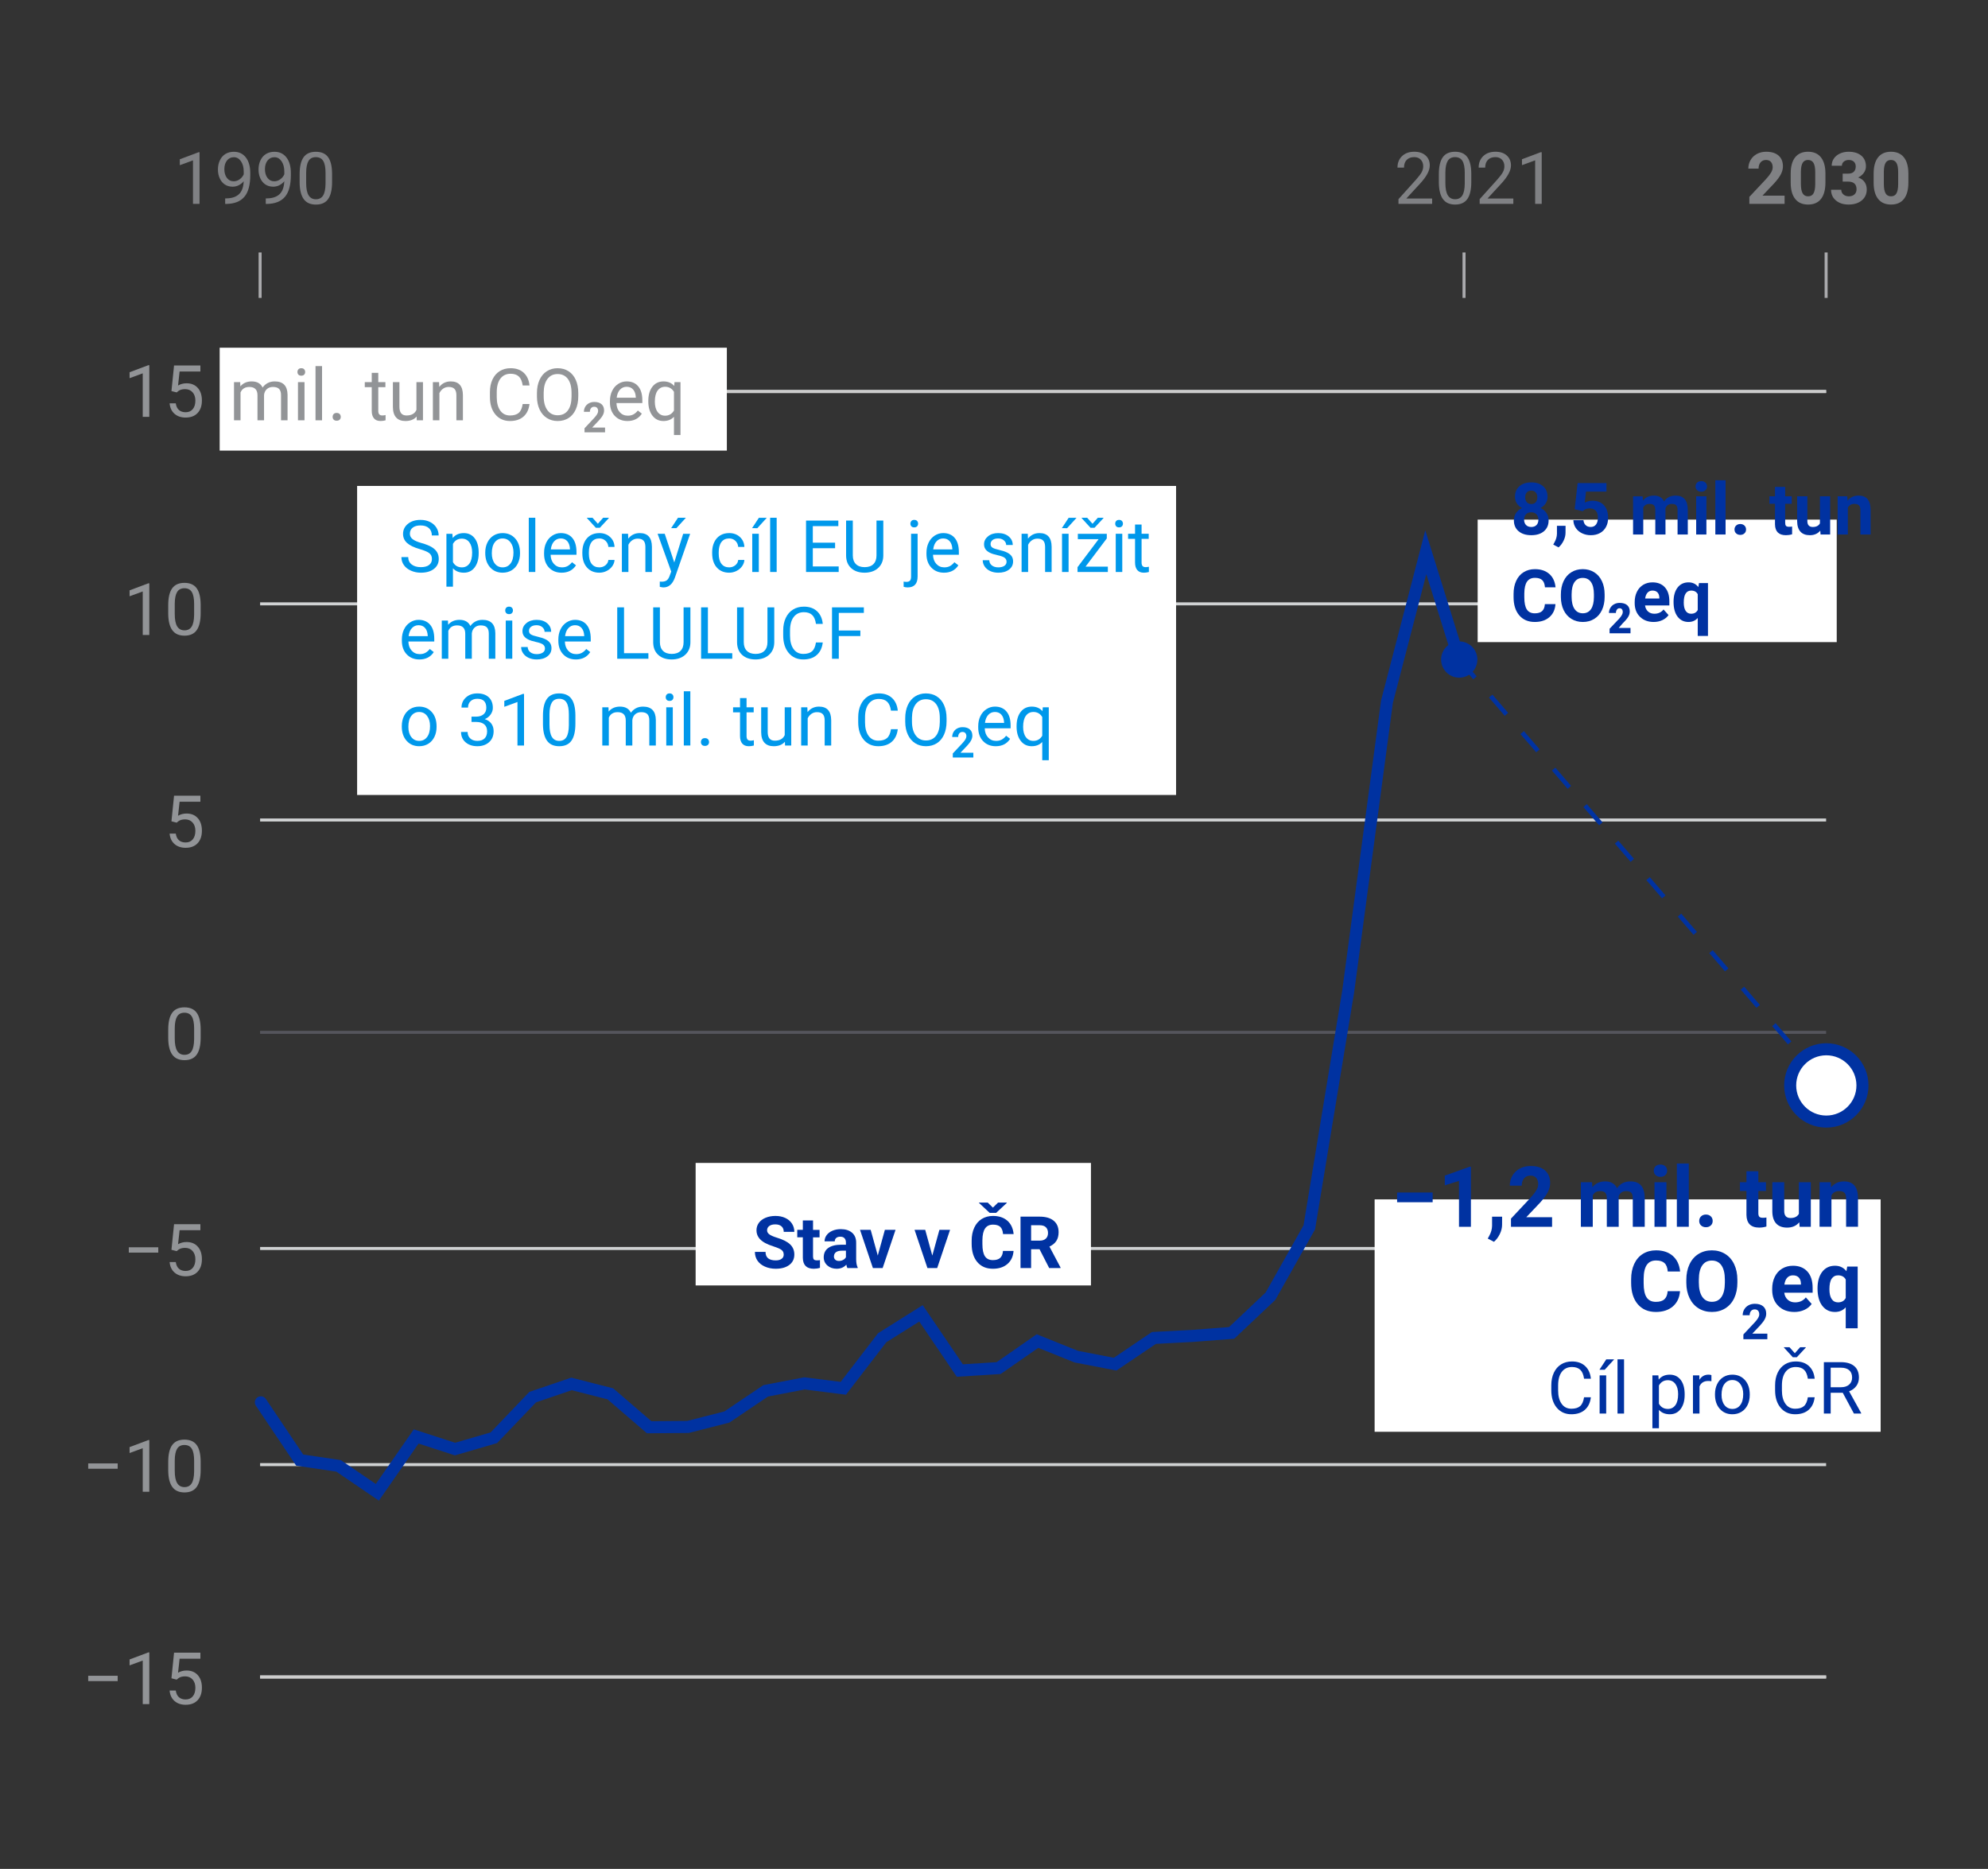 <?xml version="1.0" encoding="UTF-8"?>
<svg id="Layer_1" data-name="Layer 1" xmlns="http://www.w3.org/2000/svg" viewBox="0 0 330 310.181">
  <rect x="0" y="0" width="330" height="310.181" fill="#333333" stroke="none"/>
  <defs>
    <style>
      .cls-1, .cls-2, .cls-3 {
        stroke: #0032a1;
      }

      .cls-1, .cls-2, .cls-3, .cls-4, .cls-5, .cls-6, .cls-7 {
        stroke-miterlimit: 10;
      }

      .cls-1, .cls-3 {
        stroke-linecap: round;
        stroke-width: 2px;
      }

      .cls-1, .cls-8 {
        fill: #fff;
      }

      .cls-2 {
        stroke-dasharray: 0 0 4 4;
        stroke-width: .75px;
      }

      .cls-2, .cls-3, .cls-4, .cls-5, .cls-6, .cls-7 {
        fill: none;
      }

      .cls-9 {
        fill: #808184;
      }

      .cls-9, .cls-10, .cls-8, .cls-11, .cls-12 {
        stroke-width: 0px;
      }

      .cls-10 {
        fill: #929497;
      }

      .cls-11 {
        fill: #0032a1;
      }

      .cls-12 {
        fill: #0098eb;
      }

      .cls-4 {
        stroke: #ccc;
      }

      .cls-4, .cls-5, .cls-6, .cls-7 {
        stroke-width: .5px;
      }

      .cls-5 {
        stroke: #d0d2d3;
      }

      .cls-6 {
        stroke: #aaaaad;
      }

      .cls-7 {
        stroke: #55555c;
      }
    </style>
  </defs>
  <g>
    <path class="cls-5" d="m43.177,243.085h259.951"/>
    <path class="cls-5" d="m43.177,207.212h259.951"/>
    <path class="cls-7" d="m43.177,171.339h259.951"/>
    <path class="cls-5" d="m43.177,136.095h259.951"/>
    <path class="cls-5" d="m43.177,278.328h259.951"/>
    <path class="cls-5" d="m43.177,100.222h259.951"/>
    <path class="cls-5" d="m43.177,64.978h259.951"/>
  </g>
  <g>
    <path class="cls-10" d="m24.785,69.187h-1.09v-7.225l-2.186.803v-.984l3.106-1.166h.17v8.572Z"/>
    <path class="cls-10" d="m28.459,64.91l.434-4.254h4.371v1.002h-3.451l-.258,2.326c.418-.246.893-.369,1.424-.369.777,0,1.395.257,1.852.77s.685,1.208.685,2.083c0,.879-.237,1.571-.712,2.077s-1.138.759-1.989.759c-.754,0-1.369-.209-1.846-.627s-.748-.996-.815-1.734h1.025c.066.488.24.856.521,1.105s.652.372,1.113.372c.504,0,.899-.172,1.187-.516s.431-.818.431-1.424c0-.57-.155-1.028-.466-1.374s-.724-.519-1.239-.519c-.473,0-.844.103-1.113.31l-.287.234-.867-.223Z"/>
  </g>
  <path class="cls-10" d="m28.459,136.317l.434-4.254h4.371v1.002h-3.451l-.258,2.326c.418-.246.893-.369,1.424-.369.777,0,1.395.257,1.852.77s.685,1.208.685,2.083c0,.879-.237,1.571-.712,2.077s-1.138.759-1.989.759c-.754,0-1.369-.209-1.846-.627s-.748-.996-.815-1.734h1.025c.066.488.24.856.521,1.105s.652.372,1.113.372c.504,0,.899-.172,1.187-.516s.431-.818.431-1.424c0-.57-.155-1.028-.466-1.374s-.724-.519-1.239-.519c-.473,0-.844.103-1.113.31l-.287.234-.867-.223Z"/>
  <g>
    <path class="cls-10" d="m26.273,207.897h-4.893v-.885h4.893v.885Z"/>
    <path class="cls-10" d="m28.459,207.434l.434-4.254h4.371v1.002h-3.451l-.258,2.326c.418-.246.893-.369,1.424-.369.777,0,1.395.257,1.852.77s.685,1.208.685,2.083c0,.879-.237,1.571-.712,2.077s-1.138.759-1.989.759c-.754,0-1.369-.209-1.846-.627s-.748-.996-.815-1.734h1.025c.066.488.24.856.521,1.105s.652.372,1.113.372c.504,0,.899-.172,1.187-.516s.431-.818.431-1.424c0-.57-.155-1.028-.466-1.374s-.724-.519-1.239-.519c-.473,0-.844.103-1.113.31l-.287.234-.867-.223Z"/>
  </g>
  <path class="cls-10" d="m33.31,172.2c0,1.27-.217,2.213-.65,2.83s-1.111.926-2.033.926c-.91,0-1.584-.302-2.022-.905s-.664-1.505-.68-2.704v-1.447c0-1.254.217-2.186.65-2.795s1.113-.914,2.039-.914c.918,0,1.594.294,2.027.882s.656,1.495.668,2.722v1.406Zm-1.084-1.482c0-.918-.129-1.587-.387-2.007s-.666-.63-1.225-.63c-.555,0-.959.209-1.213.627s-.385,1.06-.393,1.928v1.734c0,.922.134,1.603.401,2.042s.673.659,1.216.659c.535,0,.933-.207,1.192-.621s.396-1.066.407-1.957v-1.775Z"/>
  <g>
    <path class="cls-10" d="m24.785,105.387h-1.09v-7.225l-2.186.803v-.984l3.106-1.166h.17v8.572Z"/>
    <path class="cls-10" d="m33.31,101.748c0,1.27-.217,2.213-.65,2.83s-1.111.926-2.033.926c-.91,0-1.584-.302-2.022-.905s-.664-1.505-.68-2.704v-1.447c0-1.254.217-2.186.65-2.795s1.113-.914,2.039-.914c.918,0,1.594.294,2.027.882s.656,1.495.668,2.722v1.406Zm-1.084-1.482c0-.918-.129-1.587-.387-2.007s-.666-.63-1.225-.63c-.555,0-.959.209-1.213.627s-.385,1.06-.393,1.928v1.734c0,.922.134,1.603.401,2.042s.673.659,1.216.659c.535,0,.933-.207,1.192-.621s.396-1.066.407-1.957v-1.775Z"/>
  </g>
  <g>
    <path class="cls-10" d="m19.535,243.769h-4.893v-.885h4.893v.885Z"/>
    <path class="cls-10" d="m24.785,247.584h-1.09v-7.225l-2.186.803v-.984l3.106-1.166h.17v8.572Z"/>
    <path class="cls-10" d="m33.31,243.945c0,1.27-.217,2.213-.65,2.83s-1.111.926-2.033.926c-.91,0-1.584-.302-2.022-.905s-.664-1.505-.68-2.704v-1.447c0-1.254.217-2.186.65-2.795s1.113-.914,2.039-.914c.918,0,1.594.294,2.027.882s.656,1.495.668,2.722v1.406Zm-1.084-1.482c0-.918-.129-1.587-.387-2.007s-.666-.63-1.225-.63c-.555,0-.959.209-1.213.627s-.385,1.06-.393,1.928v1.734c0,.922.134,1.603.401,2.042s.673.659,1.216.659c.535,0,.933-.207,1.192-.621s.396-1.066.407-1.957v-1.775Z"/>
  </g>
  <g>
    <path class="cls-10" d="m19.535,279.014h-4.893v-.885h4.893v.885Z"/>
    <path class="cls-10" d="m24.785,282.828h-1.09v-7.225l-2.186.803v-.984l3.106-1.166h.17v8.572Z"/>
    <path class="cls-10" d="m28.459,278.551l.434-4.254h4.371v1.002h-3.451l-.258,2.326c.418-.246.893-.369,1.424-.369.777,0,1.395.257,1.852.77s.685,1.208.685,2.083c0,.879-.237,1.571-.712,2.077s-1.138.759-1.989.759c-.754,0-1.369-.209-1.846-.627s-.748-.996-.815-1.734h1.025c.066.488.24.856.521,1.105s.652.372,1.113.372c.504,0,.899-.172,1.187-.516s.431-.818.431-1.424c0-.57-.155-1.028-.466-1.374s-.724-.519-1.239-.519c-.473,0-.844.103-1.113.31l-.287.234-.867-.223Z"/>
  </g>
  <g>
    <path class="cls-9" d="m33.123,33.839h-1.09v-7.225l-2.186.803v-.984l3.106-1.166h.17v8.572Z"/>
    <path class="cls-9" d="m40.453,30.089c-.227.27-.497.486-.811.65s-.659.246-1.034.246c-.492,0-.921-.121-1.286-.363s-.647-.583-.847-1.022-.299-.925-.299-1.456c0-.57.108-1.084.325-1.541s.524-.807.923-1.049.863-.363,1.395-.363c.844,0,1.509.315,1.995.946s.73,1.491.73,2.581v.316c0,1.66-.328,2.872-.984,3.636s-1.647,1.155-2.971,1.175h-.211v-.92h.229c.894-.016,1.582-.248,2.062-.699s.742-1.163.785-2.137Zm-1.67,0c.363,0,.698-.111,1.005-.334s.53-.498.671-.826v-.434c0-.711-.154-1.289-.463-1.734s-.699-.668-1.172-.668c-.477,0-.859.183-1.148.548s-.434.847-.434,1.444c0,.582.14,1.062.419,1.438s.653.565,1.122.565Z"/>
    <path class="cls-9" d="m47.191,30.089c-.227.27-.497.486-.811.65s-.659.246-1.034.246c-.492,0-.921-.121-1.286-.363s-.647-.583-.847-1.022-.299-.925-.299-1.456c0-.57.108-1.084.325-1.541s.524-.807.923-1.049.863-.363,1.395-.363c.844,0,1.509.315,1.995.946s.73,1.491.73,2.581v.316c0,1.66-.328,2.872-.984,3.636s-1.647,1.155-2.971,1.175h-.211v-.92h.229c.894-.016,1.582-.248,2.062-.699s.742-1.163.785-2.137Zm-1.67,0c.363,0,.698-.111,1.005-.334s.53-.498.671-.826v-.434c0-.711-.154-1.289-.463-1.734s-.699-.668-1.172-.668c-.477,0-.859.183-1.148.548s-.434.847-.434,1.444c0,.582.14,1.062.419,1.438s.653.565,1.122.565Z"/>
    <path class="cls-9" d="m55.124,30.2c0,1.27-.217,2.213-.65,2.83s-1.111.926-2.033.926c-.91,0-1.584-.302-2.022-.905s-.664-1.505-.68-2.704v-1.447c0-1.254.217-2.186.65-2.795s1.113-.914,2.039-.914c.918,0,1.594.294,2.027.882s.656,1.495.668,2.722v1.406Zm-1.084-1.482c0-.918-.129-1.587-.387-2.007s-.666-.63-1.225-.63c-.555,0-.959.209-1.213.627s-.385,1.06-.393,1.928v1.734c0,.922.134,1.603.401,2.042s.673.659,1.216.659c.535,0,.933-.207,1.192-.621s.396-1.066.407-1.957v-1.775Z"/>
  </g>
  <g>
    <path class="cls-9" d="m296.233,33.834h-5.848v-1.16l2.76-2.941c.379-.414.659-.775.841-1.084s.273-.602.273-.879c0-.379-.096-.677-.287-.894s-.465-.325-.82-.325c-.383,0-.685.132-.905.396s-.331.61-.331,1.04h-1.699c0-.519.124-.994.372-1.424s.599-.767,1.052-1.011.967-.366,1.541-.366c.879,0,1.562.211,2.048.633s.73,1.018.73,1.787c0,.422-.109.852-.328,1.289s-.594.947-1.125,1.529l-1.94,2.045h3.668v1.365Z"/>
    <path class="cls-9" d="m303.013,30.306c0,1.18-.244,2.082-.732,2.707s-1.203.938-2.144.938c-.93,0-1.641-.307-2.133-.92s-.744-1.492-.756-2.637v-1.57c0-1.191.247-2.096.741-2.713s1.206-.926,2.136-.926,1.641.306,2.133.917.744,1.489.756,2.634v1.57Zm-1.693-1.727c0-.708-.097-1.223-.29-1.545s-.495-.484-.905-.484c-.398,0-.692.153-.882.46s-.29.787-.302,1.44v2.076c0,.696.095,1.213.284,1.551s.493.507.911.507c.414,0,.713-.162.896-.487.184-.324.279-.821.287-1.49v-2.029Z"/>
    <path class="cls-9" d="m305.878,28.818h.902c.43,0,.748-.107.955-.322s.31-.5.31-.856c0-.344-.102-.611-.308-.803s-.487-.287-.847-.287c-.324,0-.596.089-.815.267s-.328.409-.328.694h-1.693c0-.445.12-.845.36-1.198s.576-.63,1.008-.829.907-.299,1.427-.299c.902,0,1.609.216,2.121.647s.768,1.026.768,1.784c0,.391-.119.75-.357,1.078s-.551.58-.938.756c.48.172.839.43,1.075.773s.354.75.354,1.219c0,.758-.276,1.365-.829,1.822s-1.284.685-2.194.685c-.852,0-1.548-.225-2.089-.674s-.811-1.043-.811-1.781h1.693c0,.32.12.582.36.785s.536.305.888.305c.402,0,.718-.106.946-.319s.343-.495.343-.847c0-.852-.469-1.277-1.406-1.277h-.896v-1.324Z"/>
    <path class="cls-9" d="m316.782,30.306c0,1.18-.244,2.082-.732,2.707s-1.203.938-2.144.938c-.93,0-1.641-.307-2.133-.92s-.744-1.492-.756-2.637v-1.57c0-1.191.247-2.096.741-2.713s1.206-.926,2.136-.926,1.641.306,2.133.917.744,1.489.756,2.634v1.57Zm-1.693-1.727c0-.708-.097-1.223-.29-1.545s-.495-.484-.905-.484c-.398,0-.692.153-.882.46s-.29.787-.302,1.44v2.076c0,.696.095,1.213.284,1.551s.493.507.911.507c.414,0,.713-.162.896-.487.184-.324.279-.821.287-1.49v-2.029Z"/>
  </g>
  <g>
    <path class="cls-9" d="m237.731,33.834h-5.59v-.779l2.953-3.281c.438-.496.739-.899.905-1.21s.249-.632.249-.964c0-.445-.135-.81-.404-1.096s-.629-.428-1.078-.428c-.539,0-.958.153-1.257.46s-.448.733-.448,1.28h-1.084c0-.785.253-1.42.759-1.904s1.183-.727,2.03-.727c.793,0,1.42.208,1.881.624s.691.97.691,1.661c0,.84-.535,1.84-1.605,3l-2.285,2.478h4.283v.885Z"/>
    <path class="cls-9" d="m244.229,30.195c0,1.27-.217,2.213-.65,2.83s-1.111.926-2.033.926c-.91,0-1.584-.302-2.022-.905s-.664-1.505-.68-2.704v-1.447c0-1.254.217-2.186.65-2.795s1.113-.914,2.039-.914c.918,0,1.594.294,2.027.882s.656,1.495.668,2.722v1.406Zm-1.084-1.482c0-.918-.129-1.587-.387-2.007s-.666-.63-1.225-.63c-.555,0-.959.209-1.213.627s-.385,1.06-.393,1.928v1.734c0,.922.134,1.603.401,2.042s.673.659,1.216.659c.535,0,.933-.207,1.192-.621s.396-1.066.407-1.957v-1.775Z"/>
    <path class="cls-9" d="m251.207,33.834h-5.59v-.779l2.953-3.281c.438-.496.739-.899.905-1.21s.249-.632.249-.964c0-.445-.135-.81-.404-1.096s-.629-.428-1.078-.428c-.539,0-.958.153-1.257.46s-.448.733-.448,1.28h-1.084c0-.785.253-1.42.759-1.904s1.183-.727,2.03-.727c.793,0,1.42.208,1.881.624s.691.97.691,1.661c0,.84-.535,1.84-1.605,3l-2.285,2.478h4.283v.885Z"/>
    <path class="cls-9" d="m255.918,33.834h-1.09v-7.225l-2.186.803v-.984l3.106-1.166h.17v8.572Z"/>
  </g>
  <path class="cls-6" d="m43.177,41.902v7.543"/>
  <path class="cls-6" d="m303.128,41.902v7.543"/>
  <path class="cls-6" d="m243.024,41.902v7.543"/>
  <g>
    <rect class="cls-8" x="228.182" y="199.063" width="83.998" height="38.571"/>
    <g>
      <path class="cls-11" d="m237.814,199.536h-5.899v-1.613h5.899v1.613Z"/>
      <path class="cls-11" d="m244.164,203.61h-1.976v-7.615l-2.358.731v-1.606l4.122-1.477h.212v9.967Z"/>
      <path class="cls-11" d="m247.992,206.105l-1.032-.54.246-.444c.305-.556.462-1.11.472-1.661v-1.531h1.668l-.007,1.367c-.004.506-.132,1.016-.383,1.531s-.572.941-.964,1.278Z"/>
      <path class="cls-11" d="m257.638,203.61h-6.822v-1.353l3.22-3.432c.442-.483.769-.905.981-1.265s.318-.702.318-1.025c0-.442-.112-.79-.335-1.042s-.542-.379-.957-.379c-.447,0-.799.154-1.056.461s-.386.712-.386,1.213h-1.982c0-.606.144-1.16.434-1.661s.698-.894,1.227-1.179,1.128-.427,1.798-.427c1.025,0,1.822.246,2.389.738s.851,1.187.851,2.085c0,.492-.127.994-.383,1.504s-.693,1.105-1.312,1.784l-2.263,2.386h4.279v1.593Z"/>
      <path class="cls-11" d="m264.269,196.214l.061.827c.524-.643,1.233-.964,2.126-.964.953,0,1.606.376,1.962,1.128.519-.752,1.26-1.128,2.222-1.128.802,0,1.399.233,1.791.701s.588,1.17.588,2.109v4.724h-1.982v-4.717c0-.419-.082-.726-.246-.919s-.454-.29-.868-.29c-.592,0-1.002.283-1.23.848l.007,5.079h-1.976v-4.71c0-.428-.085-.738-.253-.93s-.456-.287-.861-.287c-.56,0-.966.232-1.217.697v5.229h-1.976v-7.396h1.853Z"/>
      <path class="cls-11" d="m274.522,194.3c0-.296.099-.54.297-.731s.468-.287.81-.287c.337,0,.606.096.807.287s.301.435.301.731c0,.301-.102.547-.304.738s-.471.287-.803.287-.601-.096-.803-.287-.304-.438-.304-.738Zm2.099,9.31h-1.982v-7.396h1.982v7.396Z"/>
      <path class="cls-11" d="m280.333,203.61h-1.982v-10.5h1.982v10.5Z"/>
      <path class="cls-11" d="m282.062,202.639c0-.315.106-.57.318-.766s.477-.294.796-.294c.324,0,.591.098.803.294s.318.451.318.766c0,.31-.105.561-.315.755s-.478.29-.807.29c-.324,0-.59-.097-.8-.29s-.315-.445-.315-.755Z"/>
      <path class="cls-11" d="m291.879,194.395v1.818h1.265v1.449h-1.265v3.691c0,.273.052.469.157.588s.305.178.602.178c.219,0,.413-.016.581-.048v1.497c-.387.119-.786.178-1.196.178-1.385,0-2.092-.7-2.119-2.099v-3.985h-1.08v-1.449h1.08v-1.818h1.976Z"/>
      <path class="cls-11" d="m298.674,202.858c-.488.592-1.162.889-2.023.889-.793,0-1.398-.228-1.815-.684s-.63-1.123-.639-2.003v-4.847h1.976v4.784c0,.771.351,1.157,1.053,1.157.67,0,1.13-.232,1.381-.698v-5.242h1.982v7.396h-1.859l-.055-.752Z"/>
      <path class="cls-11" d="m303.897,196.214l.061.855c.529-.661,1.237-.991,2.126-.991.784,0,1.367.23,1.75.69s.579,1.148.588,2.064v4.778h-1.976v-4.731c0-.419-.091-.724-.273-.913s-.485-.284-.909-.284c-.556,0-.973.237-1.251.711v5.216h-1.976v-7.396h1.859Z"/>
      <path class="cls-11" d="m278.877,214.295c-.078,1.071-.473,1.914-1.186,2.529s-1.653.923-2.82.923c-1.276,0-2.28-.43-3.011-1.289s-1.097-2.038-1.097-3.538v-.608c0-.957.169-1.8.506-2.529s.819-1.289,1.446-1.678,1.355-.585,2.184-.585c1.148,0,2.074.308,2.775.923s1.107,1.479,1.217,2.591h-2.051c-.05-.643-.229-1.108-.537-1.398s-.776-.434-1.405-.434c-.684,0-1.195.245-1.535.735s-.514,1.25-.523,2.28v.752c0,1.076.163,1.862.489,2.358s.84.745,1.542.745c.633,0,1.106-.144,1.419-.434s.491-.737.537-1.343h2.051Z"/>
      <path class="cls-11" d="m288.399,212.859c0,.98-.173,1.839-.519,2.577s-.842,1.308-1.487,1.709-1.384.602-2.218.602c-.825,0-1.561-.198-2.208-.595s-1.148-.963-1.504-1.699-.536-1.583-.54-2.54v-.492c0-.98.177-1.842.53-2.587s.852-1.317,1.497-1.716,1.382-.598,2.211-.598,1.566.199,2.211.598,1.144.971,1.497,1.716.53,1.605.53,2.581v.444Zm-2.078-.451c0-1.044-.187-1.836-.56-2.379s-.907-.814-1.6-.814c-.688,0-1.219.268-1.593.803s-.563,1.32-.567,2.355v.485c0,1.016.187,1.805.56,2.365s.912.841,1.613.841c.688,0,1.217-.27,1.586-.81s.556-1.327.56-2.362v-.485Z"/>
      <path class="cls-11" d="m293.373,222.273h-3.978v-.789l1.877-2.001c.258-.282.449-.527.572-.737s.185-.409.185-.598c0-.257-.065-.46-.195-.607-.13-.147-.316-.221-.558-.221-.261,0-.466.089-.616.269-.15.179-.225.415-.225.707h-1.156c0-.353.085-.676.253-.968.169-.292.407-.521.715-.688.308-.166.657-.249,1.048-.249.598,0,1.062.144,1.393.43.331.287.496.692.496,1.216,0,.287-.074.579-.223.876-.149.298-.404.644-.765,1.04l-1.319,1.391h2.495v.929Z"/>
      <path class="cls-11" d="m297.847,217.747c-1.085,0-1.968-.333-2.649-.998s-1.022-1.552-1.022-2.659v-.191c0-.743.144-1.407.431-1.993s.694-1.037,1.22-1.353,1.127-.475,1.801-.475c1.012,0,1.808.319,2.389.957s.872,1.542.872,2.714v.807h-4.71c.064.483.256.871.578,1.162s.728.438,1.22.438c.761,0,1.356-.276,1.784-.827l.971,1.087c-.296.419-.697.746-1.203.981s-1.066.352-1.682.352Zm-.226-6.077c-.392,0-.71.133-.954.398s-.4.645-.468,1.14h2.748v-.158c-.009-.439-.127-.779-.355-1.02s-.551-.36-.971-.36Z"/>
      <path class="cls-11" d="m301.702,213.844c0-1.162.259-2.081.776-2.755s1.227-1.012,2.129-1.012c.793,0,1.424.303,1.894.909l.13-.772h1.736v10.241h-1.982v-3.48c-.456.515-1.053.772-1.791.772-.879,0-1.581-.342-2.106-1.025s-.786-1.643-.786-2.878Zm1.976.14c0,.708.124,1.246.373,1.616.248.37.598.555,1.049.555.606,0,1.035-.242,1.285-.726v-3.061c-.246-.465-.67-.698-1.272-.698-.456,0-.809.185-1.06.555s-.376.956-.376,1.759Z"/>
      <path class="cls-11" d="m264.078,231.903c-.105.902-.439,1.599-.999,2.089s-1.306.735-2.235.735c-1.008,0-1.815-.361-2.423-1.084s-.911-1.69-.911-2.9v-.82c0-.793.142-1.49.425-2.092s.685-1.063,1.204-1.386,1.121-.483,1.805-.483c.906,0,1.633.253,2.18.759s.865,1.206.955,2.101h-1.131c-.098-.682-.31-1.176-.636-1.481s-.782-.458-1.368-.458c-.719,0-1.282.266-1.69.798-.408.531-.612,1.288-.612,2.269v.827c0,.927.193,1.664.58,2.211.387.548.928.821,1.623.821.625,0,1.105-.142,1.438-.425s.556-.776.665-1.48h1.131Z"/>
      <path class="cls-11" d="m266.633,225.616h1.312l-1.57,1.723-.873-.003,1.131-1.72Zm-.012,8.994h-1.09v-6.34h1.09v6.34Z"/>
      <path class="cls-11" d="m269.586,234.61h-1.084v-9h1.084v9Z"/>
      <path class="cls-11" d="m279.647,231.511c0,.965-.221,1.742-.662,2.332s-1.039.885-1.793.885c-.769,0-1.375-.244-1.816-.732v3.053h-1.084v-8.777h.99l.053.703c.441-.547,1.055-.82,1.84-.82.762,0,1.364.287,1.808.861s.665,1.373.665,2.397v.1Zm-1.084-.123c0-.715-.152-1.279-.457-1.693s-.723-.621-1.254-.621c-.656,0-1.148.291-1.477.873v3.029c.324.578.82.867,1.488.867.519,0,.933-.206,1.239-.618s.46-1.024.46-1.837Z"/>
      <path class="cls-11" d="m284.088,229.243c-.164-.027-.342-.041-.533-.041-.711,0-1.193.303-1.447.908v4.5h-1.084v-6.34h1.055l.018.732c.355-.566.859-.85,1.512-.85.211,0,.371.027.48.082v1.008Z"/>
      <path class="cls-11" d="m284.68,231.382c0-.621.122-1.18.366-1.676s.584-.879,1.02-1.148.933-.404,1.491-.404c.863,0,1.562.299,2.095.896s.8,1.393.8,2.385v.076c0,.617-.118,1.171-.354,1.661s-.574.872-1.014,1.145-.944.41-1.515.41c-.859,0-1.556-.299-2.089-.896s-.8-1.389-.8-2.373v-.076Zm1.09.129c0,.703.163,1.268.489,1.693s.763.639,1.31.639c.551,0,.988-.216,1.312-.647s.486-1.036.486-1.813c0-.695-.165-1.259-.495-1.69s-.769-.647-1.315-.647c-.535,0-.967.213-1.295.639s-.492,1.035-.492,1.828Z"/>
      <path class="cls-11" d="m301.227,231.903c-.105.902-.439,1.599-.999,2.089s-1.306.735-2.235.735c-1.008,0-1.815-.361-2.423-1.084s-.911-1.69-.911-2.9v-.82c0-.793.142-1.49.425-2.092s.685-1.063,1.204-1.386,1.121-.483,1.805-.483c.906,0,1.633.253,2.18.759s.865,1.206.955,2.101h-1.131c-.098-.682-.31-1.176-.636-1.481s-.782-.458-1.368-.458c-.719,0-1.282.266-1.69.798-.408.531-.612,1.288-.612,2.269v.827c0,.927.193,1.664.58,2.211.387.548.928.821,1.623.821.625,0,1.105-.142,1.438-.425s.556-.776.665-1.48h1.131Zm-3.293-7.307l.879-.996h.938v.059l-1.488,1.605h-.662l-1.471-1.605v-.059h.92l.885.996Z"/>
      <path class="cls-11" d="m305.891,231.159h-2.004v3.451h-1.131v-8.531h2.824c.961,0,1.7.219,2.218.656s.776,1.074.776,1.91c0,.531-.144.994-.431,1.389s-.686.69-1.198.885l2.004,3.621v.07h-1.207l-1.852-3.451Zm-2.004-.92h1.728c.559,0,1.003-.144,1.333-.435s.495-.677.495-1.162c0-.528-.157-.934-.472-1.215-.315-.282-.769-.425-1.362-.429h-1.723v3.24Z"/>
    </g>
  </g>
  <path class="cls-4" d="m43.177,278.328h259.951"/>
  <path class="cls-4" d="m43.177,64.978h259.951"/>
  <g>
    <polyline class="cls-3" points="43.302 232.746 49.748 242.334 56.194 243.291 62.639 247.68 69.085 238.411 75.531 240.503 81.977 238.626 88.423 231.883 94.868 229.688 101.314 231.334 107.76 236.883 114.206 236.831 120.652 235.185 127.098 230.841 133.543 229.601 139.989 230.417 146.435 222.03 152.881 217.977 159.327 227.47 165.773 227.061 172.219 222.577 178.664 225.167 185.11 226.409 191.556 222.057 198.002 221.721 204.448 221.222 210.893 215.133 217.339 203.703 223.785 164.613 230.231 116.458 236.677 91.658 242.272 109.608"/>
    <path class="cls-11" d="m239.356,110.36c.494,1.586,2.181,2.471,3.767,1.977,1.586-.494,2.471-2.181,1.976-3.767s-2.181-2.471-3.767-1.977c-1.586.494-2.471,2.181-1.976,3.767Z"/>
  </g>
  <line class="cls-2" x1="242.229" y1="109.469" x2="303.161" y2="180.149"/>
  <circle class="cls-1" cx="303.161" cy="180.149" r="6"/>
  <rect class="cls-8" x="36.466" y="57.709" width="84.189" height="17.078"/>
  <g>
    <path class="cls-10" d="m39.871,63.42l.029.703c.465-.547,1.092-.82,1.881-.82.887,0,1.49.34,1.81,1.02.211-.305.485-.551.823-.738s.737-.281,1.198-.281c1.391,0,2.098.736,2.121,2.209v4.248h-1.084v-4.184c0-.453-.103-.792-.31-1.017s-.555-.337-1.043-.337c-.402,0-.736.12-1.002.36s-.42.564-.463.97v4.207h-1.09v-4.154c0-.922-.451-1.383-1.353-1.383-.711,0-1.197.303-1.459.908v4.629h-1.084v-6.34h1.025Z"/>
    <path class="cls-10" d="m49.374,61.739c0-.176.054-.324.161-.445s.267-.182.477-.182.371.06.48.182.164.27.164.445-.055.322-.164.44-.27.176-.48.176-.37-.059-.477-.176-.161-.264-.161-.44Zm1.172,8.021h-1.084v-6.34h1.084v6.34Z"/>
    <path class="cls-10" d="m53.459,69.76h-1.084v-9h1.084v9Z"/>
    <path class="cls-10" d="m55.216,69.192c0-.188.056-.344.167-.469s.278-.188.501-.188.392.062.507.188.173.281.173.469c0,.18-.058.33-.173.451s-.284.182-.507.182-.39-.06-.501-.182-.167-.272-.167-.451Z"/>
    <path class="cls-10" d="m62.792,61.885v1.535h1.184v.838h-1.184v3.937c0,.254.053.445.158.572.105.127.285.19.539.19.125,0,.297-.023.516-.07v.874c-.285.077-.562.116-.832.116-.484,0-.85-.146-1.096-.44s-.369-.709-.369-1.248v-3.932h-1.154v-.838h1.154v-1.535h1.084Z"/>
    <path class="cls-10" d="m69.156,69.133c-.422.496-1.041.744-1.857.744-.676,0-1.19-.196-1.544-.589s-.532-.974-.536-1.743v-4.125h1.084v4.096c0,.961.391,1.441,1.172,1.441.828,0,1.379-.309,1.652-.926v-4.611h1.084v6.34h-1.031l-.023-.627Z"/>
    <path class="cls-10" d="m72.882,63.42l.035.797c.484-.609,1.117-.914,1.898-.914,1.34,0,2.016.756,2.027,2.268v4.189h-1.084v-4.195c-.004-.457-.108-.795-.314-1.014s-.524-.328-.958-.328c-.352,0-.66.094-.926.281s-.473.434-.621.738v4.518h-1.084v-6.34h1.025Z"/>
    <path class="cls-10" d="m87.894,67.053c-.105.902-.439,1.599-.999,2.089s-1.306.735-2.235.735c-1.008,0-1.815-.361-2.423-1.084s-.911-1.69-.911-2.9v-.82c0-.793.142-1.49.425-2.092s.685-1.063,1.204-1.386,1.121-.483,1.805-.483c.906,0,1.633.253,2.18.759s.865,1.206.955,2.101h-1.131c-.098-.682-.31-1.175-.636-1.481s-.782-.459-1.368-.459c-.719,0-1.282.266-1.69.798-.408.531-.612,1.288-.612,2.269v.827c0,.926.193,1.664.58,2.211s.928.821,1.623.821c.625,0,1.105-.142,1.438-.425s.556-.776.665-1.48h1.131Z"/>
    <path class="cls-10" d="m95.992,65.77c0,.836-.141,1.565-.422,2.188s-.68,1.099-1.195,1.427-1.117.492-1.805.492c-.672,0-1.268-.165-1.787-.495s-.923-.801-1.21-1.412-.435-1.319-.442-2.124v-.615c0-.82.143-1.545.428-2.174s.689-1.11,1.21-1.444,1.118-.501,1.79-.501c.684,0,1.286.165,1.808.495s.923.809,1.204,1.435.422,1.356.422,2.188v.539Zm-1.119-.551c0-1.012-.203-1.788-.609-2.329s-.975-.811-1.705-.811c-.711,0-1.27.271-1.679.811s-.618,1.292-.63,2.253v.627c0,.981.206,1.751.618,2.312s.98.841,1.702.841c.727,0,1.289-.265,1.688-.794s.604-1.288.615-2.276v-.633Z"/>
    <path class="cls-10" d="m100.437,71.756h-3.409v-.676l1.609-1.715c.221-.242.384-.452.49-.632.106-.18.159-.351.159-.513,0-.221-.056-.395-.168-.521-.111-.127-.271-.19-.478-.19-.223,0-.399.077-.528.231-.129.154-.193.356-.193.606h-.991c0-.303.072-.58.217-.83s.349-.447.613-.589c.264-.142.564-.213.898-.213.512,0,.91.123,1.194.369.283.246.425.593.425,1.042,0,.246-.064.497-.191.751-.127.255-.346.552-.656.892l-1.131,1.192h2.139v.796Z"/>
    <path class="cls-10" d="m104.154,69.877c-.859,0-1.559-.282-2.098-.847s-.809-1.319-.809-2.265v-.199c0-.629.12-1.19.36-1.685s.576-.881,1.008-1.16.899-.419,1.403-.419c.824,0,1.465.272,1.922.815s.685,1.32.685,2.332v.451h-4.295c.016.625.198,1.13.548,1.515s.794.577,1.333.577c.383,0,.707-.078.973-.234s.498-.363.697-.621l.662.516c-.531.816-1.328,1.225-2.391,1.225Zm-.135-5.684c-.438,0-.805.159-1.102.477s-.48.765-.551,1.339h3.176v-.082c-.031-.551-.18-.978-.445-1.28s-.625-.454-1.078-.454Z"/>
    <path class="cls-10" d="m107.617,66.538c0-.996.229-1.784.685-2.364s1.07-.87,1.84-.87c.75,0,1.342.252,1.775.756l.047-.639h.996v8.777h-1.084v-3.023c-.438.469-1.02.703-1.746.703-.766,0-1.376-.298-1.831-.894s-.683-1.386-.683-2.37v-.076Zm1.084.123c0,.727.153,1.297.46,1.711s.72.621,1.239.621c.644,0,1.137-.285,1.477-.856v-3.106c-.344-.559-.832-.838-1.465-.838-.523,0-.94.208-1.248.624s-.463,1.03-.463,1.843Z"/>
  </g>
  <rect class="cls-8" x="59.281" y="80.651" width="135.942" height="51.291"/>
  <g>
    <path class="cls-12" d="m69.668,91.131c-.965-.277-1.667-.618-2.106-1.022s-.659-.903-.659-1.497c0-.672.269-1.228.806-1.667s1.235-.659,2.095-.659c.586,0,1.108.113,1.567.34s.815.539,1.066.938.378.834.378,1.307h-1.131c0-.518-.164-.924-.492-1.22-.328-.296-.791-.444-1.389-.444-.555,0-.987.122-1.298.367s-.466.584-.466,1.018c0,.348.147.643.442.883s.797.461,1.506.66c.709.2,1.264.419,1.664.66s.697.52.891.841.29.697.29,1.131c0,.691-.27,1.245-.809,1.661s-1.26.624-2.162.624c-.586,0-1.133-.112-1.641-.337s-.899-.532-1.175-.923-.413-.834-.413-1.33h1.131c0,.516.19.923.571,1.222s.89.448,1.526.448c.594,0,1.049-.121,1.365-.363s.475-.572.475-.99-.146-.741-.44-.97-.824-.454-1.594-.677Z"/>
    <path class="cls-12" d="m79.459,91.834c0,.965-.221,1.742-.662,2.332s-1.039.885-1.793.885c-.769,0-1.375-.244-1.816-.732v3.053h-1.084v-8.777h.99l.053.703c.441-.547,1.055-.82,1.84-.82.762,0,1.364.287,1.808.861s.665,1.373.665,2.397v.1Zm-1.084-.123c0-.715-.152-1.279-.457-1.693s-.723-.621-1.254-.621c-.656,0-1.148.291-1.477.873v3.029c.324.578.82.867,1.488.867.519,0,.933-.206,1.239-.618s.46-1.024.46-1.837Z"/>
    <path class="cls-12" d="m80.549,91.705c0-.621.122-1.18.366-1.676s.584-.879,1.02-1.148.933-.404,1.491-.404c.863,0,1.562.299,2.095.896s.8,1.393.8,2.385v.076c0,.617-.118,1.171-.354,1.661s-.574.872-1.014,1.145-.944.41-1.515.41c-.859,0-1.556-.299-2.089-.896s-.8-1.389-.8-2.373v-.076Zm1.09.129c0,.703.163,1.268.489,1.693s.763.639,1.31.639c.551,0,.988-.216,1.312-.647s.486-1.036.486-1.813c0-.695-.165-1.259-.495-1.69s-.769-.647-1.315-.647c-.535,0-.967.213-1.295.639s-.492,1.035-.492,1.828Z"/>
    <path class="cls-12" d="m88.858,94.933h-1.084v-9h1.084v9Z"/>
    <path class="cls-12" d="m93.223,95.051c-.859,0-1.559-.282-2.098-.847s-.809-1.319-.809-2.265v-.199c0-.629.12-1.19.36-1.685s.576-.881,1.008-1.16.899-.419,1.403-.419c.824,0,1.465.272,1.922.815s.685,1.32.685,2.332v.451h-4.295c.016.625.198,1.13.548,1.515s.794.577,1.333.577c.383,0,.707-.078.973-.234s.498-.363.697-.621l.662.516c-.531.816-1.328,1.225-2.391,1.225Zm-.135-5.684c-.438,0-.805.159-1.102.477s-.48.765-.551,1.339h3.176v-.082c-.031-.551-.18-.978-.445-1.28s-.625-.454-1.078-.454Z"/>
    <path class="cls-12" d="m99.492,94.166c.387,0,.725-.117,1.014-.352s.449-.527.48-.879h1.025c-.019.363-.144.709-.375,1.037s-.538.59-.923.785-.792.293-1.222.293c-.863,0-1.55-.288-2.06-.864s-.765-1.364-.765-2.364v-.182c0-.617.113-1.166.34-1.647s.552-.854.976-1.119.925-.398,1.503-.398c.711,0,1.302.213,1.772.639s.722.979.753,1.658h-1.025c-.031-.41-.186-.747-.466-1.011s-.624-.396-1.034-.396c-.551,0-.978.198-1.28.595s-.454.97-.454,1.72v.205c0,.731.15,1.293.451,1.688s.731.592,1.289.592Zm-.252-7.236l.879-.996h.938v.059l-1.488,1.605h-.662l-1.471-1.605v-.059h.92l.885.996Z"/>
    <path class="cls-12" d="m104.256,88.594l.035.797c.484-.609,1.117-.914,1.898-.914,1.34,0,2.016.756,2.027,2.268v4.189h-1.084v-4.195c-.004-.457-.108-.795-.314-1.014s-.524-.328-.958-.328c-.352,0-.66.094-.926.281s-.473.434-.621.738v4.518h-1.084v-6.34h1.025Z"/>
    <path class="cls-12" d="m111.926,93.346l1.477-4.752h1.16l-2.549,7.318c-.395,1.055-1.022,1.582-1.881,1.582l-.205-.018-.404-.076v-.879l.293.023c.367,0,.653-.074.858-.223s.374-.42.507-.815l.24-.644-2.262-6.269h1.184l1.582,4.752Zm.615-7.412h1.312l-1.57,1.723-.873-.003,1.131-1.72Z"/>
    <path class="cls-12" d="m121.043,94.166c.387,0,.725-.117,1.014-.352s.449-.527.48-.879h1.025c-.019.363-.144.709-.375,1.037s-.538.59-.923.785-.792.293-1.222.293c-.863,0-1.55-.288-2.06-.864s-.765-1.364-.765-2.364v-.182c0-.617.113-1.166.34-1.647s.552-.854.976-1.119.925-.398,1.503-.398c.711,0,1.302.213,1.772.639s.722.979.753,1.658h-1.025c-.031-.41-.186-.747-.466-1.011s-.624-.396-1.034-.396c-.551,0-.978.198-1.28.595s-.454.97-.454,1.72v.205c0,.731.15,1.293.451,1.688s.731.592,1.289.592Z"/>
    <path class="cls-12" d="m125.971,85.939h1.312l-1.57,1.723-.873-.003,1.131-1.72Zm-.012,8.994h-1.09v-6.34h1.09v6.34Z"/>
    <path class="cls-12" d="m128.924,94.933h-1.084v-9h1.084v9Z"/>
    <path class="cls-12" d="m138.621,90.99h-3.697v3.023h4.295v.92h-5.42v-8.531h5.361v.92h-4.236v2.748h3.697v.92Z"/>
    <path class="cls-12" d="m146.625,86.402v5.801c-.004.805-.257,1.463-.759,1.975s-1.183.799-2.042.861l-.299.012c-.934,0-1.678-.252-2.232-.756s-.836-1.197-.844-2.08v-5.812h1.113v5.777c0,.617.17,1.097.51,1.438s.824.513,1.453.513c.637,0,1.124-.17,1.462-.51s.507-.818.507-1.435v-5.783h1.131Z"/>
    <path class="cls-12" d="m152.32,88.594v7.072c0,1.219-.553,1.828-1.658,1.828-.238,0-.459-.035-.662-.105v-.862c.125.031.289.047.492.047.242,0,.427-.065.554-.196.127-.131.19-.359.19-.683v-7.101h1.084Zm-1.195-1.682c0-.172.054-.319.161-.442s.265-.185.472-.185c.211,0,.371.06.48.182s.164.27.164.445-.055.322-.164.44-.27.176-.48.176-.369-.059-.475-.176-.158-.264-.158-.44Z"/>
    <path class="cls-12" d="m156.697,95.051c-.859,0-1.559-.282-2.098-.847s-.809-1.319-.809-2.265v-.199c0-.629.12-1.19.36-1.685s.576-.881,1.008-1.16.899-.419,1.403-.419c.824,0,1.465.272,1.922.815s.685,1.32.685,2.332v.451h-4.295c.016.625.198,1.13.548,1.515s.794.577,1.333.577c.383,0,.707-.078.973-.234s.498-.363.697-.621l.662.516c-.531.816-1.328,1.225-2.391,1.225Zm-.135-5.684c-.438,0-.805.159-1.102.477s-.48.765-.551,1.339h3.176v-.082c-.031-.551-.18-.978-.445-1.28s-.625-.454-1.078-.454Z"/>
    <path class="cls-12" d="m167.086,93.252c0-.293-.11-.52-.331-.683s-.606-.302-1.154-.419-.984-.258-1.307-.422-.56-.359-.715-.586-.231-.496-.231-.809c0-.519.22-.959.659-1.318s1.001-.539,1.685-.539c.719,0,1.302.185,1.749.557s.671.846.671,1.424h-1.09c0-.297-.126-.553-.378-.768s-.569-.322-.952-.322c-.395,0-.703.086-.926.258s-.334.397-.334.674c0,.262.103.459.31.592s.581.26,1.122.381.98.266,1.315.434.585.37.747.606.243.524.243.864c0,.566-.227,1.02-.68,1.362s-1.041.513-1.764.513c-.508,0-.957-.09-1.348-.27s-.696-.431-.917-.753-.331-.671-.331-1.046h1.084c.019.363.165.651.436.864s.63.319,1.075.319c.41,0,.739-.083.987-.249s.372-.388.372-.665Z"/>
    <path class="cls-12" d="m170.607,88.594l.035.797c.484-.609,1.117-.914,1.898-.914,1.34,0,2.016.756,2.027,2.268v4.189h-1.084v-4.195c-.004-.457-.108-.795-.314-1.014s-.524-.328-.958-.328c-.352,0-.66.094-.926.281s-.473.434-.621.738v4.518h-1.084v-6.34h1.025Z"/>
    <path class="cls-12" d="m177.393,85.939h1.312l-1.57,1.723-.873-.003,1.131-1.72Zm-.012,8.994h-1.09v-6.34h1.09v6.34Z"/>
    <path class="cls-12" d="m180.188,94.049h3.709v.885h-5.033v-.797l3.498-4.646h-3.445v-.896h4.805v.768l-3.533,4.688Zm1.166-7.119l.879-.996h.938v.059l-1.488,1.605h-.662l-1.471-1.605v-.059h.92l.885.996Z"/>
    <path class="cls-12" d="m185.121,86.912c0-.176.054-.324.161-.445s.267-.182.477-.182.371.06.48.182.164.27.164.445-.055.322-.164.44-.27.176-.48.176-.37-.059-.477-.176-.161-.264-.161-.44Zm1.172,8.021h-1.084v-6.34h1.084v6.34Z"/>
    <path class="cls-12" d="m189.498,87.058v1.535h1.184v.838h-1.184v3.937c0,.254.053.445.158.572.105.127.285.191.539.191.125,0,.297-.023.516-.07v.874c-.285.078-.562.117-.832.117-.484,0-.85-.146-1.096-.44s-.369-.709-.369-1.248v-3.932h-1.154v-.838h1.154v-1.535h1.084Z"/>
    <path class="cls-12" d="m69.615,109.451c-.859,0-1.559-.282-2.098-.847s-.809-1.319-.809-2.265v-.199c0-.629.12-1.19.36-1.685s.576-.881,1.008-1.16.899-.419,1.403-.419c.824,0,1.465.272,1.922.815s.685,1.32.685,2.332v.451h-4.295c.016.625.198,1.13.548,1.515s.794.577,1.333.577c.383,0,.707-.078.973-.234s.498-.363.697-.621l.662.516c-.531.816-1.328,1.225-2.391,1.225Zm-.135-5.684c-.438,0-.805.159-1.102.477s-.48.765-.551,1.339h3.176v-.082c-.031-.551-.18-.978-.445-1.28s-.625-.454-1.078-.454Z"/>
    <path class="cls-12" d="m74.361,102.993l.029.703c.465-.547,1.092-.82,1.881-.82.887,0,1.49.34,1.81,1.02.211-.305.485-.551.823-.738s.737-.281,1.198-.281c1.391,0,2.098.736,2.121,2.209v4.248h-1.084v-4.184c0-.453-.103-.792-.31-1.017s-.555-.337-1.043-.337c-.402,0-.736.12-1.002.36s-.42.564-.463.97v4.207h-1.09v-4.154c0-.922-.451-1.383-1.353-1.383-.711,0-1.197.303-1.459.908v4.629h-1.084v-6.34h1.025Z"/>
    <path class="cls-12" d="m83.865,101.312c0-.176.054-.324.161-.445s.267-.182.477-.182.371.06.48.182.164.27.164.445-.055.322-.164.44-.27.176-.48.176-.37-.059-.477-.176-.161-.264-.161-.44Zm1.172,8.021h-1.084v-6.34h1.084v6.34Z"/>
    <path class="cls-12" d="m90.463,107.652c0-.293-.11-.52-.331-.683s-.606-.302-1.154-.419-.984-.258-1.307-.422-.56-.359-.715-.586-.231-.496-.231-.809c0-.519.22-.959.659-1.318s1.001-.539,1.685-.539c.719,0,1.302.185,1.749.557s.671.846.671,1.424h-1.09c0-.297-.126-.553-.378-.768s-.569-.322-.952-.322c-.395,0-.703.086-.926.258s-.334.397-.334.674c0,.262.103.459.31.592s.581.26,1.122.381.98.266,1.315.434.585.37.747.606.243.524.243.864c0,.566-.227,1.02-.68,1.362s-1.041.513-1.764.513c-.508,0-.957-.09-1.348-.27s-.696-.431-.917-.753-.331-.671-.331-1.046h1.084c.019.363.165.651.436.864s.63.319,1.075.319c.41,0,.739-.083.987-.249s.372-.388.372-.665Z"/>
    <path class="cls-12" d="m95.59,109.451c-.859,0-1.559-.282-2.098-.847s-.809-1.319-.809-2.265v-.199c0-.629.12-1.19.36-1.685s.576-.881,1.008-1.16.899-.419,1.403-.419c.824,0,1.465.272,1.922.815s.685,1.32.685,2.332v.451h-4.295c.016.625.198,1.13.548,1.515s.794.577,1.333.577c.383,0,.707-.078.973-.234s.498-.363.697-.621l.662.516c-.531.816-1.328,1.225-2.391,1.225Zm-.135-5.684c-.438,0-.805.159-1.102.477s-.48.765-.551,1.339h3.176v-.082c-.031-.551-.18-.978-.445-1.28s-.625-.454-1.078-.454Z"/>
    <path class="cls-12" d="m103.588,108.413h4.043v.92h-5.174v-8.531h1.131v7.611Z"/>
    <path class="cls-12" d="m114.604,100.802v5.801c-.004.805-.257,1.463-.759,1.975s-1.183.799-2.042.861l-.299.012c-.934,0-1.678-.252-2.232-.756s-.836-1.197-.844-2.08v-5.812h1.113v5.777c0,.617.17,1.097.51,1.438s.824.513,1.453.513c.637,0,1.124-.17,1.462-.51s.507-.818.507-1.435v-5.783h1.131Z"/>
    <path class="cls-12" d="m117.51,108.413h4.043v.92h-5.174v-8.531h1.131v7.611Z"/>
    <path class="cls-12" d="m128.525,100.802v5.801c-.004.805-.257,1.463-.759,1.975s-1.183.799-2.042.861l-.299.012c-.934,0-1.678-.252-2.232-.756s-.836-1.197-.844-2.08v-5.812h1.113v5.777c0,.617.17,1.097.51,1.438s.824.513,1.453.513c.637,0,1.124-.17,1.462-.51s.507-.818.507-1.435v-5.783h1.131Z"/>
    <path class="cls-12" d="m136.576,106.626c-.105.902-.439,1.599-.999,2.089s-1.306.735-2.235.735c-1.008,0-1.815-.361-2.423-1.084s-.911-1.69-.911-2.9v-.82c0-.793.142-1.49.425-2.092s.685-1.063,1.204-1.386,1.121-.483,1.805-.483c.906,0,1.633.253,2.18.759s.865,1.206.955,2.101h-1.131c-.098-.682-.31-1.175-.636-1.481-.326-.306-.782-.459-1.368-.459-.719,0-1.282.266-1.69.798s-.612,1.288-.612,2.269v.827c0,.926.193,1.664.58,2.211.387.547.928.821,1.623.821.625,0,1.105-.142,1.438-.425s.556-.776.665-1.48h1.131Z"/>
    <path class="cls-12" d="m142.816,105.566h-3.58v3.768h-1.125v-8.531h5.285v.92h-4.16v2.924h3.58v.92Z"/>
    <path class="cls-12" d="m66.697,120.505c0-.621.122-1.18.366-1.676s.584-.879,1.02-1.148.933-.404,1.491-.404c.863,0,1.562.299,2.095.896s.8,1.393.8,2.385v.076c0,.617-.118,1.171-.354,1.661s-.574.872-1.014,1.145-.944.41-1.515.41c-.859,0-1.556-.299-2.089-.896s-.8-1.389-.8-2.373v-.076Zm1.09.129c0,.703.163,1.268.489,1.693s.763.639,1.31.639c.551,0,.988-.216,1.312-.647s.486-1.036.486-1.813c0-.695-.165-1.259-.495-1.69s-.769-.647-1.315-.647c-.535,0-.967.213-1.295.639s-.492,1.035-.492,1.828Z"/>
    <path class="cls-12" d="m78.264,118.94h.815c.512-.008.914-.143,1.207-.404s.44-.615.44-1.06c0-1-.498-1.5-1.494-1.5-.469,0-.843.134-1.122.401s-.419.622-.419,1.063h-1.084c0-.676.247-1.237.741-1.685s1.122-.671,1.884-.671c.805,0,1.435.213,1.893.639s.685,1.018.685,1.775c0,.371-.12.731-.36,1.078s-.567.607-.981.779c.469.148.831.395,1.087.738s.384.764.384,1.26c0,.766-.25,1.373-.75,1.822s-1.15.674-1.951.674-1.452-.217-1.954-.65-.753-1.006-.753-1.717h1.09c0,.449.146.809.44,1.078s.685.404,1.178.404c.523,0,.924-.137,1.201-.41s.416-.666.416-1.178c0-.496-.152-.877-.457-1.143s-.744-.402-1.318-.41h-.815v-.885Z"/>
    <path class="cls-12" d="m86.988,123.733h-1.09v-7.225l-2.186.803v-.984l3.106-1.166h.17v8.572Z"/>
    <path class="cls-12" d="m95.514,120.095c0,1.27-.217,2.213-.65,2.83s-1.111.926-2.033.926c-.91,0-1.584-.302-2.022-.905s-.664-1.505-.68-2.704v-1.447c0-1.254.217-2.186.65-2.795s1.113-.914,2.039-.914c.918,0,1.594.294,2.027.882s.656,1.495.668,2.722v1.406Zm-1.084-1.482c0-.918-.129-1.587-.387-2.007s-.666-.63-1.225-.63c-.555,0-.959.209-1.213.627s-.385,1.06-.393,1.928v1.734c0,.922.134,1.603.401,2.042s.673.659,1.216.659c.535,0,.933-.207,1.192-.621s.396-1.066.407-1.957v-1.775Z"/>
    <path class="cls-12" d="m101.004,117.394l.029.703c.465-.547,1.092-.82,1.881-.82.887,0,1.49.34,1.81,1.02.211-.305.485-.551.823-.738s.737-.281,1.198-.281c1.391,0,2.098.736,2.121,2.209v4.248h-1.084v-4.184c0-.453-.103-.792-.31-1.017s-.555-.337-1.043-.337c-.402,0-.736.12-1.002.36s-.42.564-.463.97v4.207h-1.09v-4.154c0-.922-.451-1.383-1.353-1.383-.711,0-1.197.303-1.459.908v4.629h-1.084v-6.34h1.025Z"/>
    <path class="cls-12" d="m110.508,115.712c0-.176.054-.324.161-.445s.267-.182.477-.182.371.06.48.182.164.27.164.445-.055.322-.164.44-.27.176-.48.176-.37-.059-.477-.176-.161-.264-.161-.44Zm1.172,8.021h-1.084v-6.34h1.084v6.34Z"/>
    <path class="cls-12" d="m114.592,123.733h-1.084v-9h1.084v9Z"/>
    <path class="cls-12" d="m116.35,123.165c0-.188.056-.344.167-.469s.278-.188.501-.188.392.062.507.188.173.281.173.469c0,.18-.058.33-.173.451s-.284.182-.507.182-.39-.06-.501-.182-.167-.272-.167-.451Z"/>
    <path class="cls-12" d="m123.926,115.858v1.535h1.184v.838h-1.184v3.937c0,.254.053.445.158.572.105.127.285.191.539.191.125,0,.297-.023.516-.07v.874c-.285.078-.562.117-.832.117-.484,0-.85-.146-1.096-.44s-.369-.709-.369-1.248v-3.932h-1.154v-.838h1.154v-1.535h1.084Z"/>
    <path class="cls-12" d="m130.289,123.106c-.422.496-1.041.744-1.857.744-.676,0-1.19-.196-1.544-.589s-.532-.974-.536-1.743v-4.125h1.084v4.096c0,.961.391,1.441,1.172,1.441.828,0,1.379-.309,1.652-.926v-4.611h1.084v6.34h-1.031l-.023-.627Z"/>
    <path class="cls-12" d="m134.016,117.394l.035.797c.484-.609,1.117-.914,1.898-.914,1.34,0,2.016.756,2.027,2.268v4.189h-1.084v-4.195c-.004-.457-.108-.795-.314-1.014s-.524-.328-.958-.328c-.352,0-.66.094-.926.281s-.473.434-.621.738v4.518h-1.084v-6.34h1.025Z"/>
    <path class="cls-12" d="m149.027,121.026c-.105.902-.439,1.599-.999,2.089s-1.306.735-2.235.735c-1.008,0-1.815-.361-2.423-1.084s-.911-1.69-.911-2.9v-.82c0-.793.142-1.49.425-2.092s.685-1.063,1.204-1.386,1.121-.483,1.805-.483c.906,0,1.633.253,2.18.759s.865,1.206.955,2.101h-1.131c-.098-.682-.31-1.175-.636-1.481-.326-.306-.782-.459-1.368-.459-.719,0-1.282.266-1.69.798s-.612,1.288-.612,2.269v.827c0,.926.193,1.664.58,2.211.387.547.928.821,1.623.821.625,0,1.105-.142,1.438-.425s.556-.776.665-1.48h1.131Z"/>
    <path class="cls-12" d="m157.125,119.743c0,.836-.141,1.565-.422,2.188s-.68,1.099-1.195,1.427-1.117.492-1.805.492c-.672,0-1.268-.165-1.787-.495s-.923-.801-1.21-1.412-.435-1.319-.442-2.124v-.615c0-.82.143-1.545.428-2.174s.689-1.11,1.21-1.444,1.118-.501,1.79-.501c.684,0,1.286.165,1.808.495s.923.809,1.204,1.435.422,1.356.422,2.188v.539Zm-1.119-.551c0-1.012-.203-1.788-.609-2.329s-.975-.811-1.705-.811c-.711,0-1.27.271-1.679.811s-.618,1.292-.63,2.253v.627c0,.981.206,1.751.618,2.312s.98.841,1.702.841c.727,0,1.289-.265,1.688-.794s.604-1.288.615-2.276v-.633Z"/>
    <path class="cls-12" d="m161.569,125.729h-3.409v-.676l1.609-1.715c.221-.241.384-.452.49-.632.105-.18.158-.351.158-.512,0-.221-.056-.395-.167-.521-.111-.126-.271-.19-.478-.19-.223,0-.398.077-.527.231-.129.154-.193.356-.193.606h-.99c0-.303.072-.58.217-.83s.349-.447.613-.589c.264-.142.564-.213.898-.213.513,0,.91.123,1.193.369.284.246.426.593.426,1.042,0,.246-.064.496-.191.751s-.346.552-.656.892l-1.13,1.192h2.138v.796Z"/>
    <path class="cls-12" d="m165.287,123.851c-.859,0-1.559-.282-2.098-.847s-.809-1.319-.809-2.265v-.199c0-.629.12-1.19.36-1.685s.576-.881,1.008-1.16.899-.419,1.403-.419c.824,0,1.465.272,1.922.815s.685,1.32.685,2.332v.451h-4.295c.016.625.198,1.13.548,1.515s.794.577,1.333.577c.383,0,.707-.078.973-.234s.498-.363.697-.621l.662.516c-.531.816-1.328,1.225-2.391,1.225Zm-.135-5.684c-.438,0-.805.159-1.102.477s-.48.765-.551,1.339h3.176v-.082c-.031-.551-.18-.978-.445-1.28s-.625-.454-1.078-.454Z"/>
    <path class="cls-12" d="m168.75,120.511c0-.996.229-1.784.685-2.364s1.07-.87,1.84-.87c.75,0,1.342.252,1.775.756l.047-.639h.996v8.777h-1.084v-3.023c-.438.469-1.02.703-1.746.703-.766,0-1.376-.298-1.831-.894s-.683-1.386-.683-2.37v-.076Zm1.084.123c0,.727.153,1.297.46,1.711s.72.621,1.239.621c.644,0,1.137-.285,1.477-.856v-3.106c-.344-.559-.832-.838-1.465-.838-.523,0-.94.208-1.248.624s-.463,1.03-.463,1.843Z"/>
  </g>
  <g>
    <rect class="cls-8" x="115.472" y="193.013" width="65.623" height="20.333"/>
    <g>
      <path class="cls-11" d="m130.091,208.221c0-.332-.117-.587-.352-.765s-.656-.365-1.266-.562-1.092-.392-1.447-.583c-.969-.523-1.453-1.228-1.453-2.115,0-.461.13-.872.39-1.233s.633-.644,1.119-.847,1.032-.305,1.638-.305c.609,0,1.152.11,1.629.331s.847.532,1.11.935.396.859.396,1.371h-1.758c0-.391-.123-.694-.369-.911s-.592-.325-1.037-.325c-.43,0-.764.091-1.002.273s-.357.421-.357.718c0,.277.14.51.419.697s.69.363,1.233.527c1,.301,1.728.674,2.186,1.119s.685,1,.685,1.664c0,.738-.279,1.317-.838,1.737s-1.31.63-2.256.63c-.656,0-1.254-.12-1.793-.36s-.95-.569-1.233-.987-.425-.902-.425-1.453h1.764c0,.941.562,1.412,1.688,1.412.418,0,.744-.085.979-.255s.352-.407.352-.712Z"/>
      <path class="cls-11" d="m134.96,202.561v1.559h1.084v1.242h-1.084v3.164c0,.234.045.402.135.504s.262.152.516.152c.188,0,.353-.014.498-.041v1.283c-.332.102-.674.152-1.025.152-1.188,0-1.793-.6-1.816-1.799v-3.416h-.926v-1.242h.926v-1.559h1.693Z"/>
      <path class="cls-11" d="m140.661,210.459c-.078-.152-.135-.342-.17-.568-.41.457-.943.685-1.6.685-.621,0-1.136-.18-1.544-.539s-.612-.812-.612-1.359c0-.672.249-1.188.747-1.547s1.218-.541,2.159-.545h.779v-.363c0-.293-.075-.527-.226-.703s-.388-.264-.712-.264c-.285,0-.509.068-.671.205s-.243.324-.243.562h-1.693c0-.367.113-.707.34-1.02s.547-.558.961-.735.879-.267,1.395-.267c.781,0,1.401.196,1.86.589s.689.944.689,1.655v2.748c.004.602.088,1.057.252,1.365v.1h-1.711Zm-1.4-1.178c.25,0,.48-.056.691-.167s.367-.261.469-.448v-1.09h-.633c-.848,0-1.299.293-1.353.879l-.006.1c0,.211.074.385.223.521s.352.205.609.205Z"/>
      <path class="cls-11" d="m145.706,208.391l1.178-4.271h1.77l-2.139,6.34h-1.617l-2.139-6.34h1.77l1.178,4.271Z"/>
      <path class="cls-11" d="m154.759,208.391l1.178-4.271h1.77l-2.139,6.34h-1.617l-2.139-6.34h1.77l1.178,4.271Z"/>
      <path class="cls-11" d="m168.247,207.617c-.066.918-.405,1.641-1.017,2.168s-1.417.791-2.417.791c-1.094,0-1.954-.368-2.581-1.105s-.94-1.747-.94-3.032v-.521c0-.82.144-1.543.434-2.168s.702-1.105,1.239-1.438,1.161-.501,1.872-.501c.984,0,1.777.264,2.379.791s.949,1.268,1.043,2.221h-1.758c-.043-.551-.196-.95-.46-1.198s-.665-.372-1.204-.372c-.586,0-1.024.21-1.315.63s-.44,1.071-.448,1.954v.644c0,.922.14,1.596.419,2.022s.72.639,1.321.639c.543,0,.948-.124,1.216-.372s.421-.632.46-1.151h1.758Zm-3.428-7.189l.856-.838h1.447v.065l-1.77,1.647h-1.072l-1.77-1.658v-.053h1.447l.861.838Z"/>
      <path class="cls-11" d="m172.56,207.336h-1.4v3.123h-1.758v-8.531h3.17c1.008,0,1.785.225,2.332.674s.82,1.084.82,1.904c0,.582-.126,1.067-.378,1.456s-.634.698-1.145.929l1.846,3.486v.082h-1.887l-1.6-3.123Zm-1.4-1.424h1.418c.441,0,.783-.112,1.025-.337s.363-.534.363-.929c0-.402-.114-.719-.343-.949s-.579-.346-1.052-.346h-1.412v2.561Z"/>
    </g>
  </g>
  <g>
    <rect class="cls-8" x="245.285" y="86.24" width="59.604" height="20.333"/>
    <g>
      <path class="cls-11" d="m256.883,82.447c0,.414-.103.781-.31,1.102s-.492.576-.856.768c.414.199.742.474.984.823s.363.761.363,1.233c0,.758-.258,1.356-.773,1.796s-1.217.659-2.103.659-1.59-.221-2.109-.662-.779-1.039-.779-1.793c0-.473.121-.885.363-1.236s.568-.625.979-.82c-.363-.191-.647-.447-.853-.768s-.308-.688-.308-1.102c0-.727.242-1.306.727-1.737s1.143-.647,1.975-.647c.828,0,1.485.214,1.972.642s.73,1.009.73,1.743Zm-1.518,3.803c0-.371-.107-.668-.322-.891s-.504-.334-.867-.334c-.359,0-.646.11-.861.331s-.322.519-.322.894c0,.363.105.656.316.879s.504.334.879.334c.367,0,.655-.107.864-.322s.314-.512.314-.891Zm-.176-3.721c0-.332-.088-.599-.264-.8s-.424-.302-.744-.302c-.316,0-.562.098-.738.293s-.264.465-.264.809c0,.34.088.613.264.82s.424.31.744.31.567-.103.741-.31.261-.48.261-.82Z"/>
      <path class="cls-11" d="m258.717,90.849l-.885-.463.211-.381c.262-.477.397-.951.404-1.424v-1.312h1.43l-.006,1.172c-.004.434-.113.871-.328,1.312s-.49.807-.826,1.096Z"/>
      <path class="cls-11" d="m261.389,84.515l.492-4.336h4.781v1.412h-3.393l-.211,1.834c.402-.215.83-.322,1.283-.322.812,0,1.449.252,1.91.756s.691,1.209.691,2.115c0,.551-.116,1.044-.349,1.48s-.565.773-.999,1.014-.945.36-1.535.36c-.516,0-.994-.104-1.435-.314s-.79-.503-1.046-.882-.392-.81-.407-1.295h1.676c.035.355.159.632.372.829s.491.296.835.296c.383,0,.678-.138.885-.413s.31-.665.31-1.169c0-.484-.119-.856-.357-1.113s-.576-.387-1.014-.387c-.402,0-.729.105-.979.316l-.164.152-1.348-.334Z"/>
      <path class="cls-11" d="m272.668,82.371l.053.709c.449-.551,1.057-.826,1.822-.826.816,0,1.377.322,1.682.967.445-.644,1.08-.967,1.904-.967.688,0,1.199.2,1.535.601s.504,1.003.504,1.808v4.049h-1.699v-4.043c0-.359-.07-.622-.211-.788s-.389-.249-.744-.249c-.508,0-.859.242-1.055.727l.006,4.354h-1.693v-4.037c0-.367-.072-.633-.217-.797s-.391-.246-.738-.246c-.48,0-.828.199-1.043.598v4.482h-1.693v-6.34h1.588Z"/>
      <path class="cls-11" d="m281.458,80.73c0-.254.085-.463.255-.627s.401-.246.694-.246c.289,0,.519.082.691.246s.258.373.258.627c0,.258-.087.469-.261.633s-.403.246-.689.246-.515-.082-.689-.246-.261-.375-.261-.633Zm1.799,7.981h-1.699v-6.34h1.699v6.34Z"/>
      <path class="cls-11" d="m286.438,88.711h-1.699v-9h1.699v9Z"/>
      <path class="cls-11" d="m287.92,87.879c0-.27.091-.488.273-.656s.409-.252.683-.252c.277,0,.507.084.689.252s.273.387.273.656c0,.266-.09.481-.27.647s-.41.249-.691.249c-.277,0-.506-.083-.685-.249s-.27-.382-.27-.647Z"/>
      <path class="cls-11" d="m296.334,80.812v1.559h1.084v1.242h-1.084v3.164c0,.234.045.402.135.504s.262.152.516.152c.188,0,.353-.014.498-.041v1.283c-.332.102-.674.152-1.025.152-1.188,0-1.793-.6-1.816-1.799v-3.416h-.926v-1.242h.926v-1.559h1.693Z"/>
      <path class="cls-11" d="m302.159,88.066c-.418.508-.996.762-1.734.762-.68,0-1.198-.195-1.556-.586s-.54-.963-.548-1.717v-4.154h1.693v4.101c0,.661.301.991.902.991.574,0,.969-.199,1.184-.599v-4.493h1.699v6.34h-1.594l-.047-.644Z"/>
      <path class="cls-11" d="m306.635,82.371l.053.732c.453-.566,1.06-.85,1.822-.85.672,0,1.172.197,1.5.592s.496.984.504,1.77v4.096h-1.693v-4.055c0-.359-.078-.62-.234-.782s-.416-.243-.779-.243c-.477,0-.834.203-1.072.609v4.471h-1.693v-6.34h1.594Z"/>
      <path class="cls-11" d="m258.202,100.269c-.066.918-.405,1.641-1.017,2.168s-1.417.791-2.417.791c-1.094,0-1.954-.368-2.581-1.105s-.94-1.747-.94-3.032v-.521c0-.82.144-1.543.434-2.168s.702-1.105,1.239-1.438,1.161-.501,1.872-.501c.984,0,1.777.264,2.379.791s.949,1.268,1.043,2.221h-1.758c-.043-.551-.196-.95-.46-1.198s-.665-.372-1.204-.372c-.586,0-1.024.21-1.315.63s-.44,1.071-.448,1.954v.644c0,.922.14,1.596.419,2.022s.72.639,1.321.639c.543,0,.948-.124,1.216-.372s.421-.632.46-1.151h1.758Z"/>
      <path class="cls-11" d="m266.364,99.039c0,.84-.148,1.576-.445,2.209s-.722,1.121-1.274,1.465-1.187.516-1.901.516c-.707,0-1.338-.17-1.893-.51s-.984-.825-1.289-1.456-.459-1.356-.463-2.177v-.422c0-.84.151-1.579.454-2.218s.731-1.129,1.283-1.471,1.185-.513,1.895-.513,1.343.171,1.895.513.981.832,1.283,1.471.454,1.376.454,2.212v.381Zm-1.781-.387c0-.894-.16-1.574-.48-2.039s-.777-.697-1.371-.697c-.59,0-1.045.23-1.365.689s-.482,1.132-.486,2.019v.416c0,.871.16,1.547.48,2.027s.781.721,1.383.721c.59,0,1.043-.231,1.359-.694s.477-1.138.48-2.024v-.416Z"/>
      <path class="cls-11" d="m270.654,105.107h-3.471v-.751l1.599-1.681c.394-.449.591-.805.591-1.069,0-.214-.047-.377-.14-.488-.093-.112-.229-.168-.406-.168-.175,0-.318.075-.427.224-.109.149-.164.335-.164.559h-1.154c0-.305.076-.587.229-.846.153-.258.365-.46.636-.606.271-.146.574-.219.909-.219.537,0,.951.124,1.242.372.29.248.435.605.435,1.069,0,.196-.037.387-.109.572s-.186.38-.34.584c-.154.204-.401.477-.743.818l-.642.741h1.958v.888Z"/>
      <path class="cls-11" d="m274.499,103.228c-.93,0-1.687-.285-2.271-.856s-.876-1.33-.876-2.279v-.164c0-.637.123-1.206.369-1.708s.595-.889,1.046-1.16.966-.407,1.544-.407c.867,0,1.55.273,2.048.82s.747,1.322.747,2.326v.691h-4.037c.055.414.22.746.495.996s.624.375,1.046.375c.652,0,1.162-.236,1.529-.709l.832.932c-.254.359-.598.64-1.031.841s-.914.302-1.441.302Zm-.193-5.209c-.336,0-.608.114-.817.341s-.343.553-.401.977h2.356v-.135c-.008-.377-.109-.668-.305-.874s-.473-.309-.832-.309Z"/>
      <path class="cls-11" d="m277.804,99.883c0-.996.222-1.783.665-2.361s1.052-.867,1.825-.867c.68,0,1.221.26,1.623.779l.111-.662h1.488v8.777h-1.699v-2.982c-.391.441-.902.662-1.535.662-.754,0-1.355-.293-1.805-.879s-.674-1.408-.674-2.467Zm1.693.12c0,.606.106,1.068.319,1.385.213.317.513.476.899.476.519,0,.887-.207,1.102-.622v-2.623c-.211-.399-.574-.599-1.09-.599-.391,0-.693.159-.908.476s-.322.819-.322,1.508Z"/>
    </g>
  </g>
</svg>
